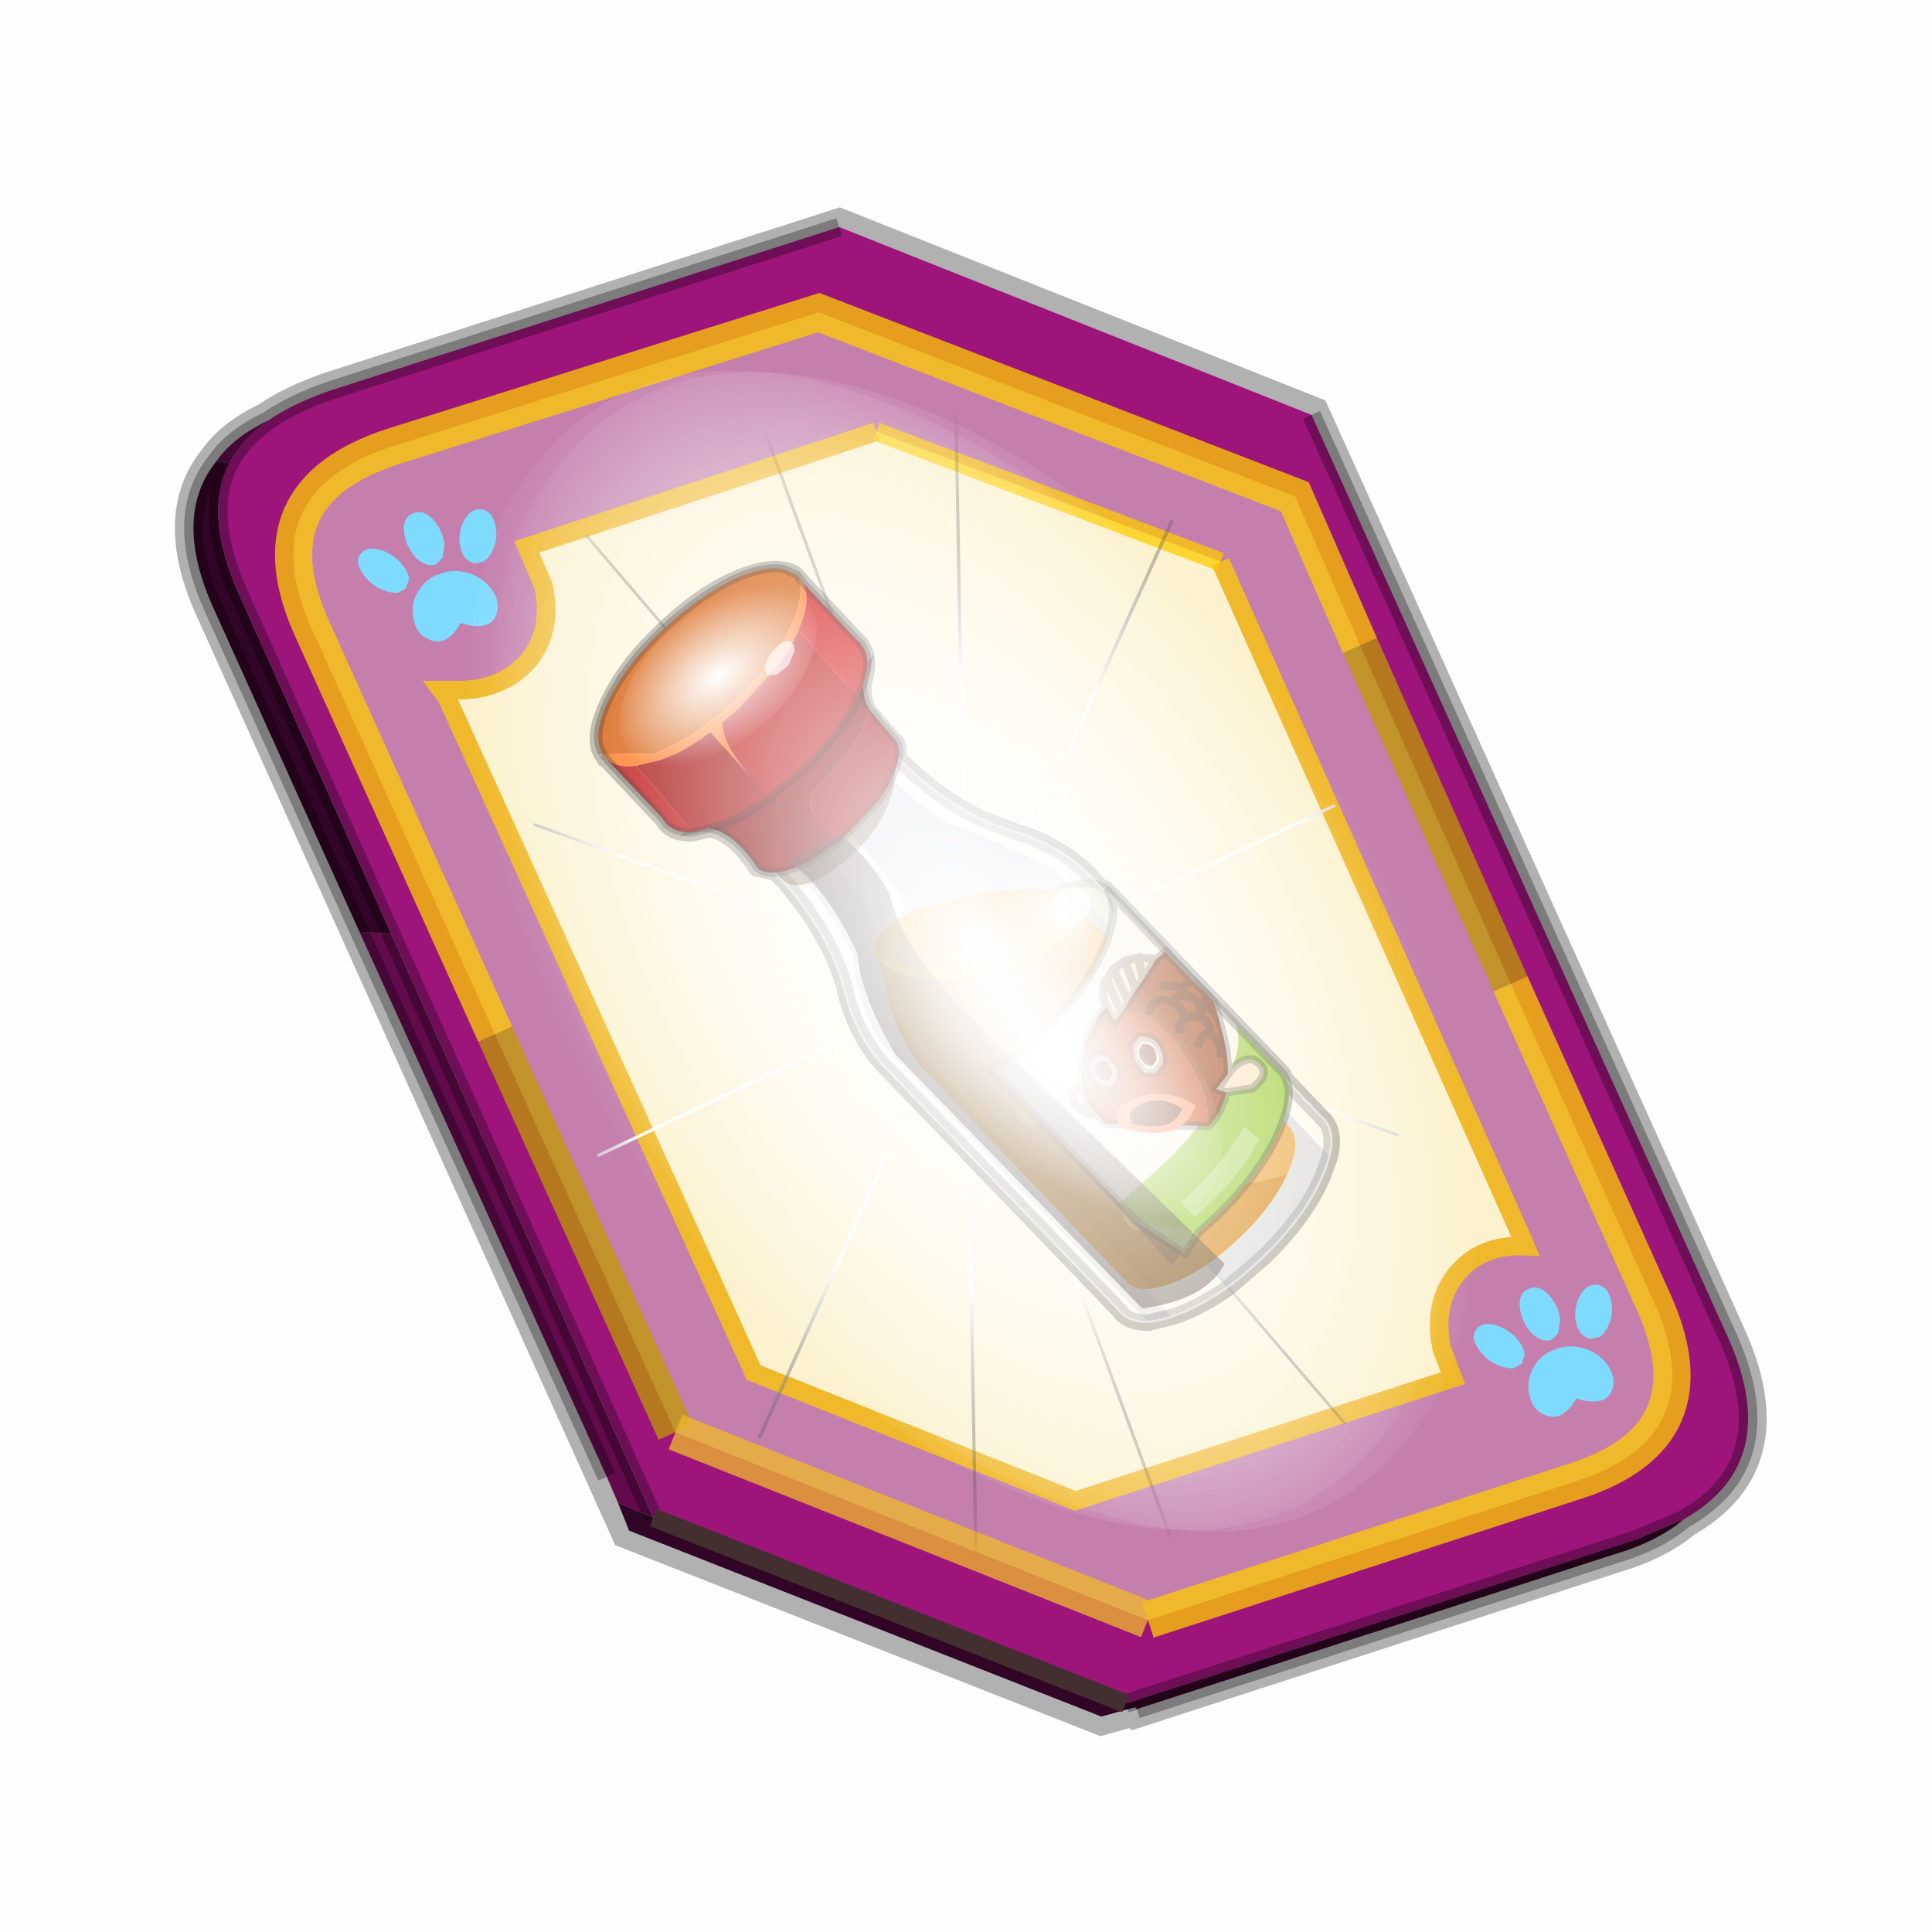 <?xml version='1.0' encoding='UTF-8'?>
<svg xmlns:xlink="http://www.w3.org/1999/xlink" xmlns="http://www.w3.org/2000/svg" version="1.1" width="60px" height="60px" viewBox="0.0 0.0 60.0 60.0"><defs><g id="c1"><path fill="#000000" fill-opacity="0.004" d="M0.0 0.0 L60.0 0.0 60.0 60.0 0.0 60.0 0.0 0.0"/></g><g id="c2"><path fill="none" stroke="#000000" stroke-width="1.0" stroke-opacity="0.302" d="M0.7 12.25 Q-0.45 9.75 0.75 8.25 1.2 7.6 2.15 7.15 2.8 6.7 3.8 6.35 L17.5 1.95 30.2 7.0 41.35 31.7 Q42.95 35.15 40.2 36.7 39.5 37.3 38.3 37.65 L25.5 41.8 25.45 41.75 24.55 42.0 11.85 37.0 0.7 12.25"/><path fill="#9d147b" stroke="none" d="M35.55 22.3 L31.5 13.2 29.75 9.2 16.95 4.25 5.5 7.85 Q1.65 9.1 3.35 12.8 L8.25 23.65 13.1 34.35 25.8 39.4 37.2 35.7 Q41.1 34.5 39.35 30.75 L35.55 22.3 M5.45 20.95 L1.35 11.8 Q0.4 9.65 1.1 8.3 1.45 7.65 2.15 7.15 2.8 6.7 3.8 6.35 L17.5 1.95 30.2 7.0 41.35 31.7 Q42.95 35.15 40.2 36.7 L38.9 37.25 25.2 41.65 12.5 36.65 5.45 20.95"/><path fill="#c47fad" stroke="none" d="M31.5 13.2 L35.55 22.3 39.35 30.75 Q41.1 34.5 37.2 35.7 L25.8 39.4 13.1 34.35 8.25 23.65 3.35 12.8 Q1.65 9.1 5.5 7.85 L16.95 4.25 29.75 9.2 31.5 13.2 M18.5 7.45 L9.1 10.55 9.55 11.6 Q9.8 12.8 9.15 13.6 8.4 14.45 7.1 14.4 L6.8 14.4 6.95 14.6 15.2 32.75 23.85 36.2 34.0 32.9 33.7 32.1 Q33.45 30.9 34.1 30.1 34.75 29.3 35.95 29.35 L35.8 29.0 27.75 10.95 18.5 7.45"/><path fill="#fcf2cf" stroke="none" d="M27.75 10.95 L35.8 29.0 35.95 29.35 Q34.75 29.3 34.1 30.1 33.45 30.9 33.7 32.1 L34.0 32.9 23.85 36.2 15.2 32.75 6.95 14.6 6.8 14.4 7.1 14.4 Q8.4 14.45 9.15 13.6 9.8 12.8 9.55 11.6 L9.1 10.55 18.5 7.45 27.75 10.95"/><path fill="#630a4c" stroke="none" d="M1.1 8.3 L0.75 8.25 Q1.2 7.6 2.15 7.15 1.45 7.65 1.1 8.3 M4.6 20.9 L5.45 20.95 12.5 36.65 11.55 36.25 11.25 35.55 4.6 20.9"/><path fill="#300525" stroke="none" d="M1.1 8.3 Q0.4 9.65 1.35 11.8 L5.45 20.95 4.6 20.9 0.7 12.25 Q-0.45 9.75 0.75 8.25 L1.1 8.3 M12.5 36.65 L25.2 41.65 38.9 37.25 40.2 36.7 Q39.5 37.3 38.3 37.65 L25.5 41.8 25.45 41.75 24.55 42.0 11.85 37.0 11.55 36.25 12.5 36.65"/><path fill="none" stroke="#bf9900" stroke-width="1.0" stroke-opacity="0.749" d="M31.5 13.2 L35.55 22.3 M13.1 34.35 L8.25 23.65"/><path fill="none" stroke="#ffcc00" stroke-width="1.0" stroke-opacity="0.749" d="M35.55 22.3 L39.35 30.75 Q41.1 34.5 37.2 35.7 L25.8 39.4 M8.25 23.65 L3.35 12.8 Q1.65 9.1 5.5 7.85 L16.95 4.25 29.75 9.2 31.5 13.2"/><path fill="none" stroke="#f0b92b" stroke-width="0.5" d="M27.75 10.95 L35.8 29.0 35.95 29.35 Q34.75 29.3 34.1 30.1 33.45 30.9 33.7 32.1 L34.0 32.9 23.85 36.2 15.2 32.75 6.95 14.6 6.8 14.4 7.1 14.4 Q8.4 14.45 9.15 13.6 9.8 12.8 9.55 11.6 L9.1 10.55 18.5 7.45"/><path fill="none" stroke="#000000" stroke-width="0.5" stroke-opacity="0.302" d="M5.45 20.95 L1.35 11.8 Q0.4 9.65 1.1 8.3 M0.75 8.25 Q-0.45 9.75 0.7 12.25 L4.6 20.9 M5.45 20.95 L12.5 36.65 M25.2 41.65 L38.9 37.25 40.2 36.7 Q42.95 35.15 41.35 31.7 L30.2 7.0 M17.5 1.95 L3.8 6.35 Q2.8 6.7 2.15 7.15 1.45 7.65 1.1 8.3 M0.75 8.25 Q1.2 7.6 2.15 7.15 M11.25 35.55 L4.6 20.9 M25.5 41.8 L38.3 37.65 Q39.5 37.3 40.2 36.7"/><path fill="none" stroke="#ffcc00" stroke-width="0.5" stroke-opacity="0.749" d="M18.5 7.45 L27.75 10.95"/><path fill="none" stroke="#f0b92b" stroke-width="1.0" stroke-opacity="0.749" d="M25.8 39.4 L13.1 34.35"/><path fill="none" stroke="#432f2f" stroke-width="0.5" d="M12.5 36.65 L25.2 41.65"/></g><g id="c3"><path fill="#7fdbfe" stroke="none" d="M10.75 4.9 Q10.75 4.6 10.9 4.35 11.25 3.45 11.95 2.75 13.3 1.5 14.35 2.1 15.4 2.7 14.95 4.45 14.7 5.4 14.1 6.15 L13.75 6.5 Q13.1 7.15 12.35 7.35 L11.4 7.2 Q10.95 6.9 10.75 6.4 10.5 5.75 10.75 4.9 M7.5 5.9 Q7.0 5.85 6.6 5.5 6.05 5.0 5.8 4.15 L5.7 3.6 Q5.55 2.65 5.8 1.7 6.25 0.0 7.5 0.0 L7.6 0.0 Q8.85 0.0 9.3 1.7 9.55 2.65 9.4 3.6 L9.3 4.15 8.5 5.5 7.6 5.9 7.5 5.9 M4.35 4.9 Q4.6 5.75 4.35 6.4 L3.7 7.2 2.75 7.35 Q2.0 7.15 1.35 6.5 L1.0 6.15 Q0.4 5.4 0.15 4.45 -0.3 2.7 0.75 2.1 1.8 1.5 3.15 2.75 3.85 3.45 4.2 4.35 L4.35 4.9 M5.5 13.7 Q4.45 13.9 3.65 12.95 2.75 12.0 3.2 10.25 3.7 8.5 5.25 7.6 6.4 6.9 7.55 7.0 8.75 6.9 9.9 7.6 11.45 8.5 11.95 10.25 12.35 12.0 11.5 12.95 10.7 13.9 9.65 13.7 8.55 13.5 7.55 12.6 6.55 13.5 5.5 13.7"/></g><g id="c4"><g><use transform="matrix(1.0,0.0,0.0,1.0,0.0,0.0)" xlink:href="#c3"/></g></g><radialGradient gradientUnits="userSpaceOnUse" r="819.2" cx="0" cy="0" spreadMethod="pad" gradientTransform="matrix(0.091,0.0,0.0,0.091,0.6,3.4)" id="gradient1"><stop offset="0.0" stop-color="#ffffff"/><stop offset="1.0" stop-color="#ffffff" stop-opacity="0.0"/></radialGradient><g id="c5"><path stroke="none" fill="url(#gradient1)" d="M36.65 -54.65 Q60.05 -42.0 69.75 -17.95 80.55 8.9 68.0 34.1 55.45 59.35 26.8 68.2 -1.8 77.05 -29.7 64.3 -57.6 51.6 -68.45 24.75 -79.3 -2.05 -66.75 -27.25 L-66.7 -27.3 Q-54.1 -52.5 -25.5 -61.4 3.1 -70.2 31.0 -57.5 L36.65 -54.65"/></g><g id="c6"><g><use transform="matrix(1.0,0.0,0.0,1.0,0.0,0.0)" xlink:href="#c5"/></g></g><radialGradient gradientUnits="userSpaceOnUse" r="819.2" cx="0" cy="0" spreadMethod="pad" gradientTransform="matrix(0.209,0.0,0.0,0.177,67.15,107.2)" id="gradient2"><stop offset="0.357" stop-color="#ffffff"/><stop offset="0.671" stop-opacity="0.0"/></radialGradient><g id="c7"><path fill="none" stroke-linejoin="round" stroke-linecap="round" stroke="url(#gradient2)" stroke-width="0.5" d="M136.55 165.8 L68.6 106.0 68.4 106.0 118.25 201.5 M68.3 105.8 L68.35 105.8 68.3 105.8 68.3 105.85 68.4 106.0 68.3 106.0 86.55 211.5 M68.3 105.8 L68.3 105.85 68.3 106.0 68.15 105.95 18.25 151.55 M68.3 105.85 L68.25 105.85 68.3 106.0 50.0 193.2 M68.25 105.85 L68.15 105.95 0.05 97.7 M68.3 105.85 L68.25 105.8 68.25 105.85 M68.25 105.8 L68.2 105.7 0.0 45.7 M68.3 105.8 L68.25 105.75 68.25 105.8 M68.25 105.75 L68.2 105.7 18.25 10.05 M68.6 106.0 L68.35 105.8 118.25 60.15 M86.6 18.35 L68.3 105.8 M136.6 114.25 L68.6 106.0 M68.25 105.75 L49.95 0.05"/></g><g id="c8"><g><use transform="matrix(1.0,0.0,0.0,1.0,0.0,0.0)" xlink:href="#c7"/></g></g><g id="c9"><g><use transform="matrix(1.0,0.0,0.0,1.0,0.0,0.0)" xlink:href="#c2"/></g><g><use transform="matrix(0.239,-0.087,0.1,0.234,34.25,31.15)" xlink:href="#c4"/></g><g><use transform="matrix(0.239,-0.087,0.1,0.234,4.25,10.3)" xlink:href="#c4"/></g><g><use transform="matrix(0.141,-0.038,0.111,0.226,20.25,20.65)" filter="url(#filter7)" xlink:href="#c6"/></g><g><use transform="matrix(-0.155,0.051,0.084,0.147,22.6,3.15)" filter="url(#filter8)" xlink:href="#c8"/></g></g><filter id="filter7"><feColorMatrix in="SourceGraphic" type="matrix" values="0.0 0.0 0.0 0.0 0.797 0.0 0.0 0.0 0.0 0.598 0.0 0.0 0.0 0.0 0.199 0.0 0.0 0.0 1.0 0.0" result="cxform"/><feComposite operator="in" in2="SourceGraphic" result="color-xform"/></filter><filter id="filter8"><feColorMatrix in="SourceGraphic" type="matrix" values="0.0 0.0 0.0 0.0 0.996 0.0 0.0 0.0 0.0 0.996 0.0 0.0 0.0 0.0 0.996 0.0 0.0 0.0 1.0 0.0" result="cxform"/><feComposite operator="in" in2="SourceGraphic" result="color-xform"/></filter><g id="c10"><path fill="#00cc33" stroke="none" d="M2.85 30.25 L2.6 30.45 2.7 30.35 2.85 30.25"/><path fill="none" stroke="#000000" stroke-width="1.0" stroke-opacity="0.302" d="M44.0 11.7 L44.15 11.6 44.3 11.35 44.35 11.3 Q44.95 10.25 44.0 8.25 42.95 5.9 40.5 3.65 38.1 1.35 35.7 0.45 34.2 -0.1 33.3 0.1 32.9 0.15 32.6 0.35 L32.35 0.6 32.15 0.85 28.85 4.35 28.65 4.55 28.5 4.8 Q28.0 5.6 28.45 7.05 28.5 7.9 28.15 8.65 L26.8 10.2 26.45 10.55 Q26.25 10.95 26.3 11.55 23.95 13.9 21.4 15.15 L19.2 16.0 Q16.35 16.85 14.5 18.85 L14.05 19.35 13.8 19.45 13.4 20.0 13.75 19.45 3.0 30.65 2.75 31.1 0.6 33.35 0.5 33.45 0.45 33.5 Q-0.25 34.25 0.1 35.75 L0.55 37.0 Q1.65 39.5 4.15 41.9 L6.3 43.75 Q7.8 44.8 9.25 45.35 L9.7 45.5 11.15 45.85 Q12.2 45.85 12.75 45.3 L12.85 45.15 26.7 30.75 27.1 30.35 Q28.8 28.55 29.5 25.9 L29.65 25.25 Q30.65 22.05 33.25 19.05 L33.8 18.5 34.9 18.25 35.0 18.15 35.1 18.0 Q36.35 16.15 37.75 15.85 L38.85 16.1 Q39.9 16.15 40.45 15.55 L40.7 15.2 44.0 11.7"/><path fill="#d3d2a3" stroke="none" d="M17.05 19.9 L15.95 20.55 13.7 23.3 Q12.15 21.35 13.8 19.4 15.25 18.7 17.05 19.9"/><path fill="none" stroke="#000000" stroke-width="0.5" stroke-opacity="0.302" d="M13.7 23.3 Q12.15 21.35 13.8 19.4 15.25 18.7 17.05 19.9"/></g><g id="c11"><path fill="#b5bbd2" fill-opacity="0.302" d="M82.25 267.2 Q77.55 267.05 71.4 264.95 L171.05 156.8 Q190.25 124.55 201.75 95.55 L206.0 84.15 Q225.05 55.2 253.45 28.65 256.0 32.1 257.9 35.6 L259.65 39.05 Q229.95 73.4 214.0 102.3 L213.25 109.6 Q210.75 127.55 200.95 142.95 L82.25 267.2"/><path fill="#ffffff" fill-opacity="0.29" d="M259.65 39.05 L259.9 39.6 Q264.75 50.6 260.3 55.25 L259.45 55.9 Q227.95 84.55 218.4 115.85 L217.1 120.75 Q212.25 140.15 199.4 153.65 L196.6 156.45 94.7 262.4 94.0 263.25 Q89.85 267.55 82.25 267.2 L200.95 142.95 Q210.75 127.55 213.25 109.6 L214.0 102.3 Q229.95 73.4 259.65 39.05 M71.4 264.95 L68.05 263.7 Q57.35 259.5 46.55 251.8 L152.65 141.35 Q177.15 110.45 190.65 81.95 L194.25 73.9 Q215.8 44.5 246.05 20.0 L246.3 20.3 Q250.4 24.45 253.45 28.65 225.05 55.2 206.0 84.15 L201.75 95.55 Q190.25 124.55 171.05 156.8 L71.4 264.95 M0.95 193.15 Q-1.8 182.1 3.5 176.5 L3.6 176.4 4.4 175.65 106.85 69.15 Q120.3 54.4 141.6 48.2 149.8 45.8 157.75 41.85 182.35 29.8 204.65 3.2 L205.3 2.4 Q209.45 -1.9 219.3 1.5 200.85 23.25 173.55 43.65 168.25 45.3 162.5 47.6 145.25 54.25 123.3 65.8 L0.95 193.15"/><path fill="#b5bbd2" fill-opacity="0.451" d="M46.55 251.8 Q38.7 246.15 30.8 238.5 12.1 220.55 4.15 202.3 1.95 197.35 0.95 193.15 L123.3 65.8 Q145.25 54.25 162.5 47.6 168.25 45.3 173.55 43.65 200.85 23.25 219.3 1.5 L220.9 2.15 Q222.9 2.95 225.0 4.0 232.85 7.85 240.75 14.95 L242.05 16.15 243.35 17.3 243.85 17.8 245.9 19.9 246.05 20.0 Q215.8 44.5 194.25 73.9 L190.65 81.95 Q177.15 110.45 152.65 141.35 L46.55 251.8"/><path fill="none" stroke="#ffffff" stroke-width="1.0" stroke-opacity="0.553" d="M259.65 39.05 L259.9 39.6 Q264.75 50.6 260.3 55.25 L259.45 55.9 Q227.95 84.55 218.4 115.85 L217.1 120.75 Q212.25 140.15 199.4 153.65 L196.6 156.45 94.7 262.4 94.0 263.25 Q89.85 267.55 82.25 267.2 77.55 267.05 71.4 264.95 L68.05 263.7 Q57.35 259.5 46.55 251.8 38.7 246.15 30.8 238.5 12.1 220.55 4.15 202.3 1.95 197.35 0.95 193.15 -1.8 182.1 3.5 176.5 L3.6 176.4 4.4 175.65 106.85 69.15 Q120.3 54.4 141.6 48.2 149.8 45.8 157.75 41.85 182.35 29.8 204.65 3.2 L205.3 2.4 Q209.45 -1.9 219.3 1.5 L220.9 2.15 Q222.9 2.95 225.0 4.0 232.85 7.85 240.75 14.95 L242.05 16.15 243.35 17.3 243.85 17.8 245.9 19.9 246.05 20.0 246.3 20.3 Q250.4 24.45 253.45 28.65 256.0 32.1 257.9 35.6 L259.65 39.05"/></g><g id="c12"><g><use transform="matrix(1.0,0.0,0.0,1.0,0.0,0.0)" xlink:href="#c11"/></g></g><g id="c13"><path fill="#edb83d" stroke="none" d="M86.3 14.15 Q86.4 9.2 94.45 5.25 97.05 3.95 100.2 2.95 103.3 1.9 110.85 0.9 L129.25 0.0 Q138.9 0.1 152.35 1.85 165.75 3.65 172.95 6.85 180.15 10.05 183.3 14.35 184.65 16.2 185.05 18.25 184.65 19.95 183.65 21.6 L183.6 21.7 183.55 21.8 182.8 22.75 Q179.4 27.05 171.3 30.35 163.1 33.65 152.85 34.75 L147.6 35.2 138.9 35.2 130.3 34.7 Q124.0 34.05 118.45 32.7 112.2 31.1 106.95 28.6 L102.65 26.35 Q91.05 22.7 86.5 16.05 86.25 15.15 86.3 14.3 L86.3 14.25 86.3 14.15 M100.45 8.45 Q101.85 7.45 103.6 6.6 100.65 7.8 99.8 8.95 L100.3 8.55 100.45 8.45"/><path fill="#f9e10f" stroke="none" d="M185.05 18.25 L185.25 19.8 185.25 19.85 185.25 20.75 185.2 21.55 184.9 23.05 184.65 23.7 183.65 25.75 183.6 25.85 183.55 25.9 182.8 26.9 180.25 29.5 Q176.85 32.2 171.3 34.5 163.1 37.8 152.85 38.9 L147.6 39.3 Q143.4 39.5 138.9 39.35 L130.3 38.85 Q124.0 38.2 118.45 36.8 115.05 35.95 111.95 34.8 109.35 33.85 106.5 33.2 103.7 32.55 101.95 31.1 100.15 29.6 96.0 27.4 86.5 22.5 86.2 16.1 L86.5 16.05 Q91.05 22.7 102.65 26.35 L106.95 28.6 Q112.2 31.1 118.45 32.7 124.0 34.05 130.3 34.7 L138.9 35.2 147.6 35.2 152.85 34.75 Q163.1 33.65 171.3 30.35 179.4 27.05 182.8 22.75 L183.55 21.8 183.6 21.7 183.65 21.6 Q184.65 19.95 185.05 18.25"/><path fill="#e79721" stroke="none" d="M183.65 25.75 L183.85 25.9 184.7 23.7 184.9 23.05 Q183.4 31.7 182.7 46.4 L181.7 51.3 Q178.15 68.45 171.15 78.85 L163.05 90.5 89.75 192.85 89.25 193.7 Q86.1 198.15 78.9 198.55 L156.45 88.05 Q176.0 64.05 180.25 29.5 L182.8 26.9 183.55 25.9 183.6 25.85 183.65 25.75"/><path fill="#d88a16" stroke="none" d="M78.9 198.55 Q74.05 198.8 67.4 197.25 50.8 193.4 32.75 180.45 27.55 176.75 23.1 172.9 12.35 163.65 6.05 153.65 97.05 166.6 139.65 70.45 L150.4 41.3 Q146.2 41.5 141.7 41.35 L133.1 40.75 Q126.8 40.0 121.25 38.4 116.25 36.9 111.95 34.8 115.05 35.95 118.45 36.8 124.0 38.2 130.3 38.85 L138.9 39.35 Q143.4 39.5 147.6 39.3 L152.85 38.9 Q163.1 37.8 171.3 34.5 176.85 32.2 180.25 29.5 176.0 64.05 156.45 88.05 L78.9 198.55"/><path fill="#eca63e" stroke="none" d="M6.05 153.65 L5.7 153.1 Q-3.3 138.85 1.95 131.3 L1.95 131.25 2.55 130.45 76.3 27.6 Q80.15 21.9 86.3 14.15 L86.3 14.25 86.3 14.3 86.2 16.1 Q86.5 22.5 96.0 27.4 100.15 29.6 101.95 31.1 103.7 32.55 106.5 33.2 109.35 33.85 111.95 34.8 116.25 36.9 121.25 38.4 126.8 40.0 133.1 40.75 L141.7 41.35 Q146.2 41.5 150.4 41.3 L139.65 70.45 Q97.05 166.6 6.05 153.65"/></g><g id="c14"><path fill="#efbd4b" stroke="none" d="M8.0 13.75 Q10.1 13.75 11.6 12.25 13.1 10.8 13.1 8.65 13.1 6.55 11.6 5.05 10.1 3.6 8.0 3.6 5.9 3.6 4.4 5.05 2.95 6.55 2.95 8.65 2.95 10.8 4.4 12.25 5.9 13.75 8.0 13.75 M3.25 3.25 Q6.55 0.0 11.2 0.0 15.85 0.0 19.1 3.25 22.4 6.55 22.4 11.2 22.4 15.85 19.1 19.1 15.85 22.4 11.2 22.4 6.55 22.4 3.25 19.1 0.0 15.85 0.0 11.2 0.0 6.55 3.25 3.25"/><path fill="#f9e10f" stroke="none" d="M8.0 13.75 Q5.9 13.75 4.4 12.25 2.95 10.8 2.95 8.65 2.95 6.55 4.4 5.05 5.9 3.6 8.0 3.6 10.1 3.6 11.6 5.05 13.1 6.55 13.1 8.65 13.1 10.8 11.6 12.25 10.1 13.75 8.0 13.75"/></g><g id="c15"><g><use transform="matrix(1.0,0.0,0.0,1.0,0.0,0.0)" xlink:href="#c14"/></g></g><g id="c16"><g><use transform="matrix(1.0,0.0,0.0,1.0,0.0,0.0)" xlink:href="#c13"/></g><g><use transform="matrix(-0.812,-0.581,-0.581,0.812,135.65,77.8)" xlink:href="#c15"/></g><g><use transform="matrix(-0.58,-0.415,-0.415,0.58,133.35,103.65)" xlink:href="#c15"/></g><g><use transform="matrix(-0.29,-0.207,-0.207,0.29,105.9,114.55)" filter="url(#filter14)" xlink:href="#c15"/></g><g><use transform="matrix(-0.29,-0.207,-0.207,0.29,73.05,119.95)" xlink:href="#c15"/></g><g><use transform="matrix(-0.58,-0.415,-0.415,0.58,89.2,160.5)" filter="url(#filter16)" xlink:href="#c15"/></g><g><use transform="matrix(-0.58,-0.415,-0.415,0.58,102.45,61.95)" filter="url(#filter17)" xlink:href="#c15"/></g><g><use transform="matrix(-0.29,-0.207,-0.207,0.29,112.7,33.9)" filter="url(#filter18)" xlink:href="#c15"/></g><g><use transform="matrix(-0.29,-0.207,-0.207,0.29,153.0,28.85)" filter="url(#filter19)" xlink:href="#c15"/></g></g><filter id="filter14"><feColorMatrix in="SourceGraphic" type="matrix" values="0.766 0.0 0.0 0.0 0.188 0.0 0.766 0.0 0.0 0.121 0.0 0.0 0.766 0.0 0.02 0.0 0.0 0.0 1.0 0.0" result="cxform"/><feComposite operator="in" in2="SourceGraphic" result="color-xform"/></filter><filter id="filter16"><feColorMatrix in="SourceGraphic" type="matrix" values="0.766 0.0 0.0 0.0 0.188 0.0 0.766 0.0 0.0 0.121 0.0 0.0 0.766 0.0 0.02 0.0 0.0 0.0 1.0 0.0" result="cxform"/><feComposite operator="in" in2="SourceGraphic" result="color-xform"/></filter><filter id="filter17"><feColorMatrix in="SourceGraphic" type="matrix" values="0.766 0.0 0.0 0.0 0.188 0.0 0.766 0.0 0.0 0.121 0.0 0.0 0.766 0.0 0.02 0.0 0.0 0.0 1.0 0.0" result="cxform"/><feComposite operator="in" in2="SourceGraphic" result="color-xform"/></filter><filter id="filter18"><feColorMatrix in="SourceGraphic" type="matrix" values="0.766 0.0 0.0 0.0 0.188 0.0 0.766 0.0 0.0 0.121 0.0 0.0 0.766 0.0 0.02 0.0 0.0 0.0 1.0 0.0" result="cxform"/><feComposite operator="in" in2="SourceGraphic" result="color-xform"/></filter><filter id="filter19"><feColorMatrix in="SourceGraphic" type="matrix" values="0.766 0.0 0.0 0.0 0.188 0.0 0.766 0.0 0.0 0.121 0.0 0.0 0.766 0.0 0.02 0.0 0.0 0.0 1.0 0.0" result="cxform"/><feComposite operator="in" in2="SourceGraphic" result="color-xform"/></filter><g id="c17"><g><use transform="matrix(1.0,0.0,0.0,1.0,0.0,0.0)" filter="url(#filter20)" xlink:href="#c16"/></g></g><filter id="filter20"><feColorMatrix in="SourceGraphic" type="matrix" values="1.0 0.0 0.0 0.0 0.0 0.0 1.0 0.0 0.0 0.0 0.0 0.0 1.0 0.0 0.0 0.0 0.0 0.0 0.852 0.0" result="cxform"/><feComposite operator="in" in2="SourceGraphic" result="color-xform"/></filter><g id="c18"><path fill="#482604" fill-opacity="0.443" d="M26.7 10.4 L34.05 17.85 Q33.3 20.1 30.9 18.75 25.6 15.3 26.7 10.4"/><path fill="#a00101" stroke="none" d="M29.85 16.55 L29.2 15.9 27.45 14.05 27.0 13.3 26.7 12.7 Q26.0 11.2 26.45 10.5 L26.75 10.15 28.1 8.55 Q28.5 10.8 31.6 13.7 32.05 15.05 29.85 16.55"/><path fill="#870101" stroke="none" d="M29.85 16.55 Q32.05 15.05 31.6 13.7 28.5 10.8 28.1 8.55 28.7 7.45 28.3 6.1 L38.75 15.85 Q36.85 15.4 35.05 17.95 L34.95 18.1 34.9 18.2 Q34.2 18.8 32.6 18.2 L31.9 17.9 29.85 16.55"/><path fill="none" stroke="#000000" stroke-width="0.5" stroke-opacity="0.302" d="M28.1 8.55 L26.75 10.15 26.45 10.5 Q26.0 11.2 26.7 12.7 L27.0 13.3 27.45 14.05 29.2 15.9 29.85 16.55 M28.1 8.55 Q28.7 7.45 28.3 6.1 L38.75 15.85 Q36.85 15.4 35.05 17.95 L34.95 18.1 34.9 18.2 Q34.2 18.8 32.6 18.2 L31.9 17.9 29.85 16.55"/><path fill="#d55500" stroke="none" d="M32.6 0.35 L33.3 0.05 Q34.2 -0.15 35.7 0.4 38.05 1.35 40.5 3.6 42.95 5.9 44.0 8.15 44.95 10.2 44.3 11.25 L44.3 11.3 41.15 11.25 40.2 10.85 Q38.3 9.9 36.35 8.1 34.9 6.75 33.95 5.45 L33.3 4.4 32.85 3.5 Q31.9 1.45 32.5 0.4 L32.6 0.35"/><path fill="#ff7011" stroke="none" d="M32.5 0.4 Q31.9 1.45 32.85 3.5 L33.3 4.4 33.95 5.45 Q34.9 6.75 36.35 8.1 38.3 9.9 40.2 10.85 L41.15 11.25 44.3 11.3 44.1 11.5 44.0 11.65 Q43.4 12.15 42.25 12.0 L40.8 11.65 39.8 11.25 Q38.8 10.75 37.75 9.95 L35.4 12.55 Q37.1 10.55 37.0 9.35 L36.0 8.5 33.55 5.8 32.95 4.85 32.45 3.9 32.4 3.75 Q31.55 1.8 32.15 0.85 L32.5 0.4"/><path fill="#ba0101" stroke="none" d="M44.0 11.65 L40.7 15.15 40.45 15.5 Q39.9 16.1 38.8 16.05 L42.25 12.0 Q43.4 12.15 44.0 11.65 M34.05 13.95 L34.05 13.85 32.3 12.45 Q30.1 10.4 29.0 8.35 L28.75 7.85 28.8 7.85 32.4 3.75 32.45 3.9 32.95 4.85 33.55 5.8 36.0 8.5 37.0 9.35 Q37.1 10.55 35.4 12.55 L34.05 13.95"/><path fill="#a20000" stroke="none" d="M32.6 0.35 L32.5 0.4 32.15 0.85 32.35 0.55 Q32.45 0.4 32.6 0.35 M38.8 16.05 L37.1 15.6 Q35.6 15.05 34.05 13.95 L35.4 12.55 37.75 9.95 Q38.8 10.75 39.8 11.25 L40.8 11.65 42.25 12.0 38.8 16.05 M28.5 4.75 L28.65 4.5 28.85 4.35 28.5 4.75"/><path fill="#d20202" stroke="none" d="M28.8 7.85 Q27.8 5.75 28.5 4.75 L28.85 4.35 32.15 0.85 Q31.55 1.8 32.4 3.75 L28.8 7.85"/><path fill="none" stroke="#000000" stroke-width="0.5" stroke-opacity="0.302" d="M44.3 11.3 L44.3 11.25 Q44.95 10.2 44.0 8.15 42.95 5.9 40.5 3.6 38.05 1.35 35.7 0.4 34.2 -0.15 33.3 0.05 L32.6 0.35 32.5 0.4 M44.3 11.3 L44.1 11.5 44.0 11.65 40.7 15.15 40.45 15.5 Q39.9 16.1 38.8 16.05 L37.1 15.6 Q35.6 15.05 34.05 13.95 L34.05 13.85 32.3 12.45 Q30.1 10.4 29.0 8.35 L28.75 7.85 28.8 7.85 Q27.8 5.75 28.5 4.75 L28.65 4.5 28.85 4.35 32.15 0.85 32.35 0.55 Q32.45 0.4 32.6 0.35 M32.15 0.85 L32.5 0.4 M28.5 4.75 L28.85 4.35"/><path fill="#faf4e2" stroke="none" d="M5.8 27.75 L13.7 19.45 Q12.75 20.55 13.85 23.15 15.0 25.75 17.7 28.35 18.95 29.55 20.55 30.6 L18.65 32.6 12.85 38.6 10.05 36.05 Q7.4 33.5 6.25 30.85 5.35 28.85 5.8 27.75"/><path fill="#99cc33" stroke="none" d="M5.8 27.75 Q5.35 28.85 6.25 30.85 7.4 33.5 10.05 36.05 L12.85 38.6 11.85 39.7 8.05 40.35 7.05 39.45 Q4.35 36.85 3.2 34.25 2.1 31.75 3.0 30.65 L5.8 27.75"/><path fill="#000000" fill-opacity="0.302" d="M12.85 38.6 L18.65 32.6 9.65 42.4 9.1 41.55 11.85 39.7 12.85 38.6"/><path fill="#ffffff" stroke="none" d="M2.75 30.3 L2.8 30.2 2.6 30.45 2.7 30.35 2.75 30.3"/><path fill="#b3d75b" stroke="none" d="M9.1 41.55 L8.9 41.65 8.05 40.35 11.85 39.7 9.1 41.55"/><path fill="none" stroke="#000000" stroke-width="0.5" stroke-opacity="0.302" d="M18.65 32.6 L20.55 30.6 Q18.95 29.55 17.7 28.35 15.0 25.75 13.85 23.15 12.75 20.55 13.7 19.45 L5.8 27.75 M12.85 38.6 L18.65 32.6 M9.1 41.55 L8.9 41.65 8.05 40.35 7.05 39.45 Q4.35 36.85 3.2 34.25 2.1 31.75 3.0 30.65 L5.8 27.75 M11.85 39.7 L12.85 38.6 M9.1 41.55 L11.85 39.7"/><path fill="#ffffff" fill-opacity="0.302" d="M8.3 39.4 Q5.65 37.15 4.4 34.7 L5.3 33.95 Q6.65 36.3 9.2 38.55 L8.3 39.4"/><path fill="#ffffff" fill-opacity="0.651" d="M17.2 20.55 Q17.35 21.05 17.05 21.45 16.75 21.8 16.2 21.8 L15.25 21.5 Q14.8 21.15 14.65 20.6 14.55 20.1 14.85 19.75 15.15 19.35 15.65 19.35 16.2 19.35 16.65 19.7 17.1 20.05 17.2 20.55"/></g><g id="c19"><path fill="#302018" fill-opacity="0.502" d="M172.0 0.0 L195.2 12.0 Q178.2 23.05 164.0 53.6 162.7 71.75 147.2 98.4 L36.8 212.0 Q7.9 208.0 0.0 192.0 L120.0 75.2 Q144.2 49.65 149.6 27.2 157.05 12.15 172.0 0.0"/></g><g id="c20"><g><use transform="matrix(1.0,0.0,0.0,1.0,0.0,0.0)" xlink:href="#c19"/></g></g><g id="c21"><g><use transform="matrix(1.0,0.0,0.0,1.0,0.0,0.0)" xlink:href="#c5"/></g></g><g id="c22"><path fill="#fee3bc" stroke="none" d="M10.65 23.75 L11.75 23.65 11.45 25.0 11.75 23.65 12.55 23.85 13.25 24.35 13.65 24.95 13.8 25.15 Q14.05 26.1 13.65 26.65 L13.45 27.05 13.15 27.55 12.8 27.0 12.65 26.9 12.35 26.35 11.9 25.65 12.55 23.85 11.9 25.65 11.45 25.0 10.65 23.75 M15.1 31.5 L15.2 31.5 Q15.65 31.6 15.75 31.9 L15.6 32.6 14.9 33.1 14.2 33.25 14.75 32.5 15.1 31.5 M6.4 31.85 L4.8 31.6 Q3.45 30.55 4.75 29.85 5.6 29.75 6.3 30.75 L7.0 31.65 6.4 31.85 M13.65 24.95 L12.8 27.0 13.65 24.95 M13.25 24.35 L12.35 26.35 13.25 24.35 M14.65 30.05 L14.55 30.85 14.05 31.5 13.4 31.55 13.05 31.05 Q12.95 30.65 13.15 30.25 L13.65 29.65 14.25 29.55 14.65 30.05 M14.4 30.2 L14.1 29.9 13.7 29.95 13.4 30.35 13.3 30.85 13.55 31.2 14.0 31.1 14.3 30.75 14.4 30.2 M11.95 29.9 L11.4 30.65 10.7 30.7 10.25 30.1 Q10.15 29.7 10.4 29.2 10.55 28.8 10.95 28.55 L11.65 28.45 12.1 29.0 11.95 29.9 M11.7 29.25 L11.45 28.9 11.05 28.95 Q10.8 29.1 10.7 29.35 10.6 29.65 10.65 29.9 L10.9 30.25 11.3 30.15 11.65 29.75 11.7 29.25"/><path fill="#993300" stroke="none" d="M10.65 23.75 L11.45 25.0 11.9 25.65 12.35 26.35 12.65 26.9 11.6 27.05 Q11.0 27.3 10.55 27.7 L9.4 28.95 8.65 30.1 Q8.15 30.9 7.8 31.85 7.5 32.85 7.45 33.9 6.65 33.05 6.4 31.85 L7.0 31.65 6.3 30.75 Q6.25 29.55 6.7 27.95 L6.8 27.55 7.15 26.35 7.65 25.8 8.45 25.05 10.1 23.3 10.65 23.75 M13.65 26.65 L14.15 27.2 14.6 28.1 14.65 28.1 14.6 28.1 13.65 27.15 13.45 27.05 13.65 26.65 M11.15 27.15 Q10.95 26.3 10.3 26.2 L9.75 26.35 9.6 26.4 Q9.6 26.0 8.85 26.0 L9.1 25.45 8.45 25.05 9.1 25.45 10.4 25.35 9.1 25.45 8.85 26.0 Q9.6 26.0 9.6 26.4 L9.75 26.35 10.3 26.2 Q10.95 26.3 11.15 27.15 M7.4 28.35 Q7.8 28.05 8.15 29.1 7.8 28.05 7.4 28.35 6.7 28.6 6.7 29.75 6.7 28.6 7.4 28.35 7.3 27.6 7.85 27.35 L8.0 26.7 7.6 26.65 Q7.15 26.75 6.8 27.55 7.15 26.75 7.6 26.65 L8.0 26.7 7.85 27.35 Q7.3 27.6 7.4 28.35 M8.9 27.4 L8.5 27.2 7.85 27.35 8.5 27.2 8.9 27.4 Q9.05 26.7 9.6 26.4 9.05 26.7 8.9 27.4 9.3 27.7 9.25 28.3 9.3 27.7 8.9 27.4 M8.0 26.7 Q8.2 25.95 8.85 26.0 8.2 25.95 8.0 26.7 M7.6 26.65 L7.65 25.8 7.6 26.65"/><path fill="#c13a02" stroke="none" d="M14.65 28.1 Q15.5 30.0 15.1 31.5 L14.75 32.5 14.2 33.25 13.85 33.6 13.7 33.75 7.45 33.9 Q7.5 32.85 7.8 31.85 8.15 30.9 8.65 30.1 L9.4 28.95 10.55 27.7 Q11.0 27.3 11.6 27.05 L12.65 26.9 12.8 27.0 13.15 27.55 13.45 27.05 13.65 27.15 14.6 28.1 14.65 28.1 M14.65 30.05 L14.25 29.55 13.65 29.65 13.15 30.25 Q12.95 30.65 13.05 31.05 L13.4 31.55 14.05 31.5 14.55 30.85 14.65 30.05 M11.95 29.9 L12.1 29.0 11.65 28.45 10.95 28.55 Q10.55 28.8 10.4 29.2 10.15 29.7 10.25 30.1 L10.7 30.7 11.4 30.65 11.95 29.9"/><path fill="#6d2101" stroke="none" d="M14.4 30.2 L14.3 30.75 14.0 31.1 13.55 31.2 13.3 30.85 13.4 30.35 13.7 29.95 14.1 29.9 14.4 30.2 M11.7 29.25 L11.65 29.75 11.3 30.15 10.9 30.25 10.65 29.9 Q10.6 29.65 10.7 29.35 10.8 29.1 11.05 28.95 L11.45 28.9 11.7 29.25"/><path fill="none" stroke="#000000" stroke-width="0.5" stroke-opacity="0.302" d="M11.75 23.65 L10.65 23.75 11.45 25.0 11.75 23.65 12.55 23.85 13.25 24.35 13.65 24.95 13.8 25.15 Q14.05 26.1 13.65 26.65 L14.15 27.2 14.6 28.1 14.65 28.1 Q15.5 30.0 15.1 31.5 L15.2 31.5 Q15.65 31.6 15.75 31.9 L15.6 32.6 14.9 33.1 14.2 33.25 13.85 33.6 13.7 33.75 7.45 33.9 Q6.65 33.05 6.4 31.85 L4.8 31.6 Q3.45 30.55 4.75 29.85 5.6 29.75 6.3 30.75 6.25 29.55 6.7 27.95 L6.8 27.55 7.15 26.35 7.65 25.8 8.45 25.05 10.1 23.3 10.65 23.75 M8.45 25.05 L9.1 25.45 10.4 25.35 M9.1 25.45 L8.85 26.0 Q9.6 26.0 9.6 26.4 L9.75 26.35 10.3 26.2 Q10.95 26.3 11.15 27.15 M12.65 26.9 L12.8 27.0 13.65 24.95 M11.9 25.65 L12.35 26.35 13.25 24.35 M12.35 26.35 L12.65 26.9 M13.45 27.05 L13.15 27.55 12.8 27.0 M13.45 27.05 L13.65 26.65 M12.55 23.85 L11.9 25.65 11.45 25.0 M14.65 30.05 L14.55 30.85 14.05 31.5 13.4 31.55 13.05 31.05 Q12.95 30.65 13.15 30.25 L13.65 29.65 14.25 29.55 14.65 30.05 M15.1 31.5 L14.75 32.5 14.2 33.25 M11.95 29.9 L11.4 30.65 10.7 30.7 10.25 30.1 Q10.15 29.7 10.4 29.2 10.55 28.8 10.95 28.55 L11.65 28.45 12.1 29.0 11.95 29.9 M9.6 26.4 Q9.05 26.7 8.9 27.4 9.3 27.7 9.25 28.3 M6.7 29.75 Q6.7 28.6 7.4 28.35 7.3 27.6 7.85 27.35 L8.0 26.7 7.6 26.65 Q7.15 26.75 6.8 27.55 M7.85 27.35 L8.5 27.2 8.9 27.4 M8.15 29.1 Q7.8 28.05 7.4 28.35 M6.3 30.75 L7.0 31.65 6.4 31.85 M7.65 25.8 L7.6 26.65 M8.85 26.0 Q8.2 25.95 8.0 26.7"/><path fill="#fe7c45" stroke="none" d="M12.8 34.0 Q9.05 35.05 8.25 32.65 9.85 31.6 11.6 32.1 13.7 32.8 12.8 34.0 M12.1 33.75 Q12.65 32.95 11.25 32.45 10.15 32.1 9.1 32.85 9.65 34.35 12.1 33.75"/><path fill="#6d2101" stroke="none" d="M12.1 33.75 Q9.65 34.35 9.1 32.85 10.15 32.1 11.25 32.45 12.65 32.95 12.1 33.75"/></g><g id="c23"><path fill="#ffffff" fill-opacity="0.651" d="M34.45 5.9 L34.35 6.5 33.7 6.45 33.0 5.9 32.65 5.05 Q32.6 4.65 32.8 4.5 33.0 4.35 33.4 4.5 L34.05 5.1 34.45 5.9"/></g><g id="c24"><g><use transform="matrix(1.0,0.0,0.0,1.0,0.0,0.0)" xlink:href="#c10"/></g><g><use transform="matrix(0.136,0.0,0.0,0.136,0.0,9.45)" filter="url(#filter24)" xlink:href="#c12"/></g><g><use transform="matrix(0.126,0.018,-0.018,0.126,4.7,17.35)" filter="url(#filter25)" xlink:href="#c17"/></g><g><use transform="matrix(1.0,0.0,0.0,1.0,0.0,0.0)" xlink:href="#c18"/></g><g><use transform="matrix(0.136,0.0,0.0,0.136,6.5,16.15)" filter="url(#filter27)" xlink:href="#c20"/></g><g><use transform="matrix(0.03,0.036,-0.043,0.038,16.65,20.8)" filter="url(#filter28)" xlink:href="#c21"/></g><g><use transform="matrix(1.0,0.0,0.0,1.0,0.0,0.0)" xlink:href="#c22"/></g><g><use transform="matrix(0.059,0.071,-0.063,0.019,37.45,6.45)" filter="url(#filter30)" xlink:href="#c21"/></g><g><use transform="matrix(0.057,0.068,-0.142,0.124,17.5,28.8)" filter="url(#filter31)" xlink:href="#c21"/></g><g><use transform="matrix(1.0,0.0,0.0,1.0,0.0,0.0)" xlink:href="#c23"/></g></g><filter id="filter24"><feColorMatrix in="SourceGraphic" type="matrix" values="0.527 0.0 0.0 0.0 0.281 0.0 0.527 0.0 0.0 0.188 0.0 0.0 0.527 0.0 0.0 0.0 0.0 0.0 1.0 0.0" result="cxform"/><feComposite operator="in" in2="SourceGraphic" result="color-xform"/></filter><filter id="filter25"><feColorMatrix in="SourceGraphic" type="matrix" values="0.27 0.0 0.0 0.0 0.727 0.0 0.27 0.0 0.0 0.727 0.0 0.0 0.27 0.0 0.727 0.0 0.0 0.0 1.0 0.0" result="cxform"/><feComposite operator="in" in2="SourceGraphic" result="color-xform"/></filter><filter id="filter27"><feColorMatrix in="SourceGraphic" type="matrix" values="1.0 0.0 0.0 0.0 0.0 0.0 1.0 0.0 0.0 0.0 0.0 0.0 1.0 0.0 0.0 0.0 0.0 0.0 0.41 0.0" result="cxform"/><feComposite operator="in" in2="SourceGraphic" result="color-xform"/></filter><filter id="filter28"><feColorMatrix in="SourceGraphic" type="matrix" values="0.0 0.0 0.0 0.0 0.996 0.0 0.0 0.0 0.0 0.996 0.0 0.0 0.0 0.0 0.0 0.0 0.0 0.0 0.219 0.0" result="cxform"/><feComposite operator="in" in2="SourceGraphic" result="color-xform"/></filter><filter id="filter30"><feColorMatrix in="SourceGraphic" type="matrix" values="1.0 0.0 0.0 0.0 0.0 0.0 1.0 0.0 0.0 0.0 0.0 0.0 1.0 0.0 0.0 0.0 0.0 0.0 0.18 0.0" result="cxform"/><feComposite operator="in" in2="SourceGraphic" result="color-xform"/></filter><filter id="filter31"><feColorMatrix in="SourceGraphic" type="matrix" values="1.0 0.0 0.0 0.0 0.0 0.0 1.0 0.0 0.0 0.0 0.0 0.0 1.0 0.0 0.0 0.0 0.0 0.0 0.18 0.0" result="cxform"/><feComposite operator="in" in2="SourceGraphic" result="color-xform"/></filter><filter id="filter36"><feColorMatrix in="SourceGraphic" type="matrix" values="1.0 0.0 0.0 0.0 0.0 0.0 1.0 0.0 0.0 0.0 0.0 0.0 1.0 0.0 0.0 0.0 0.0 0.0 0.23 0.0" result="cxform"/><feComposite operator="in" in2="SourceGraphic" result="color-xform"/></filter></defs><g><g><use transform="matrix(1.0,0.0,0.0,1.0,0.0,0.0)" xlink:href="#c1"/></g><g><use transform="matrix(1.155,0.0,0.0,1.155,5.85,4.8)" xlink:href="#c9"/></g><g><use transform="matrix(-0.511,0.0,0.0,0.511,41.35,17.65)" xlink:href="#c24"/></g><g><use transform="matrix(0.163,-0.044,0.129,0.261,30.0,28.7)" filter="url(#filter36)" xlink:href="#c6"/></g></g></svg>